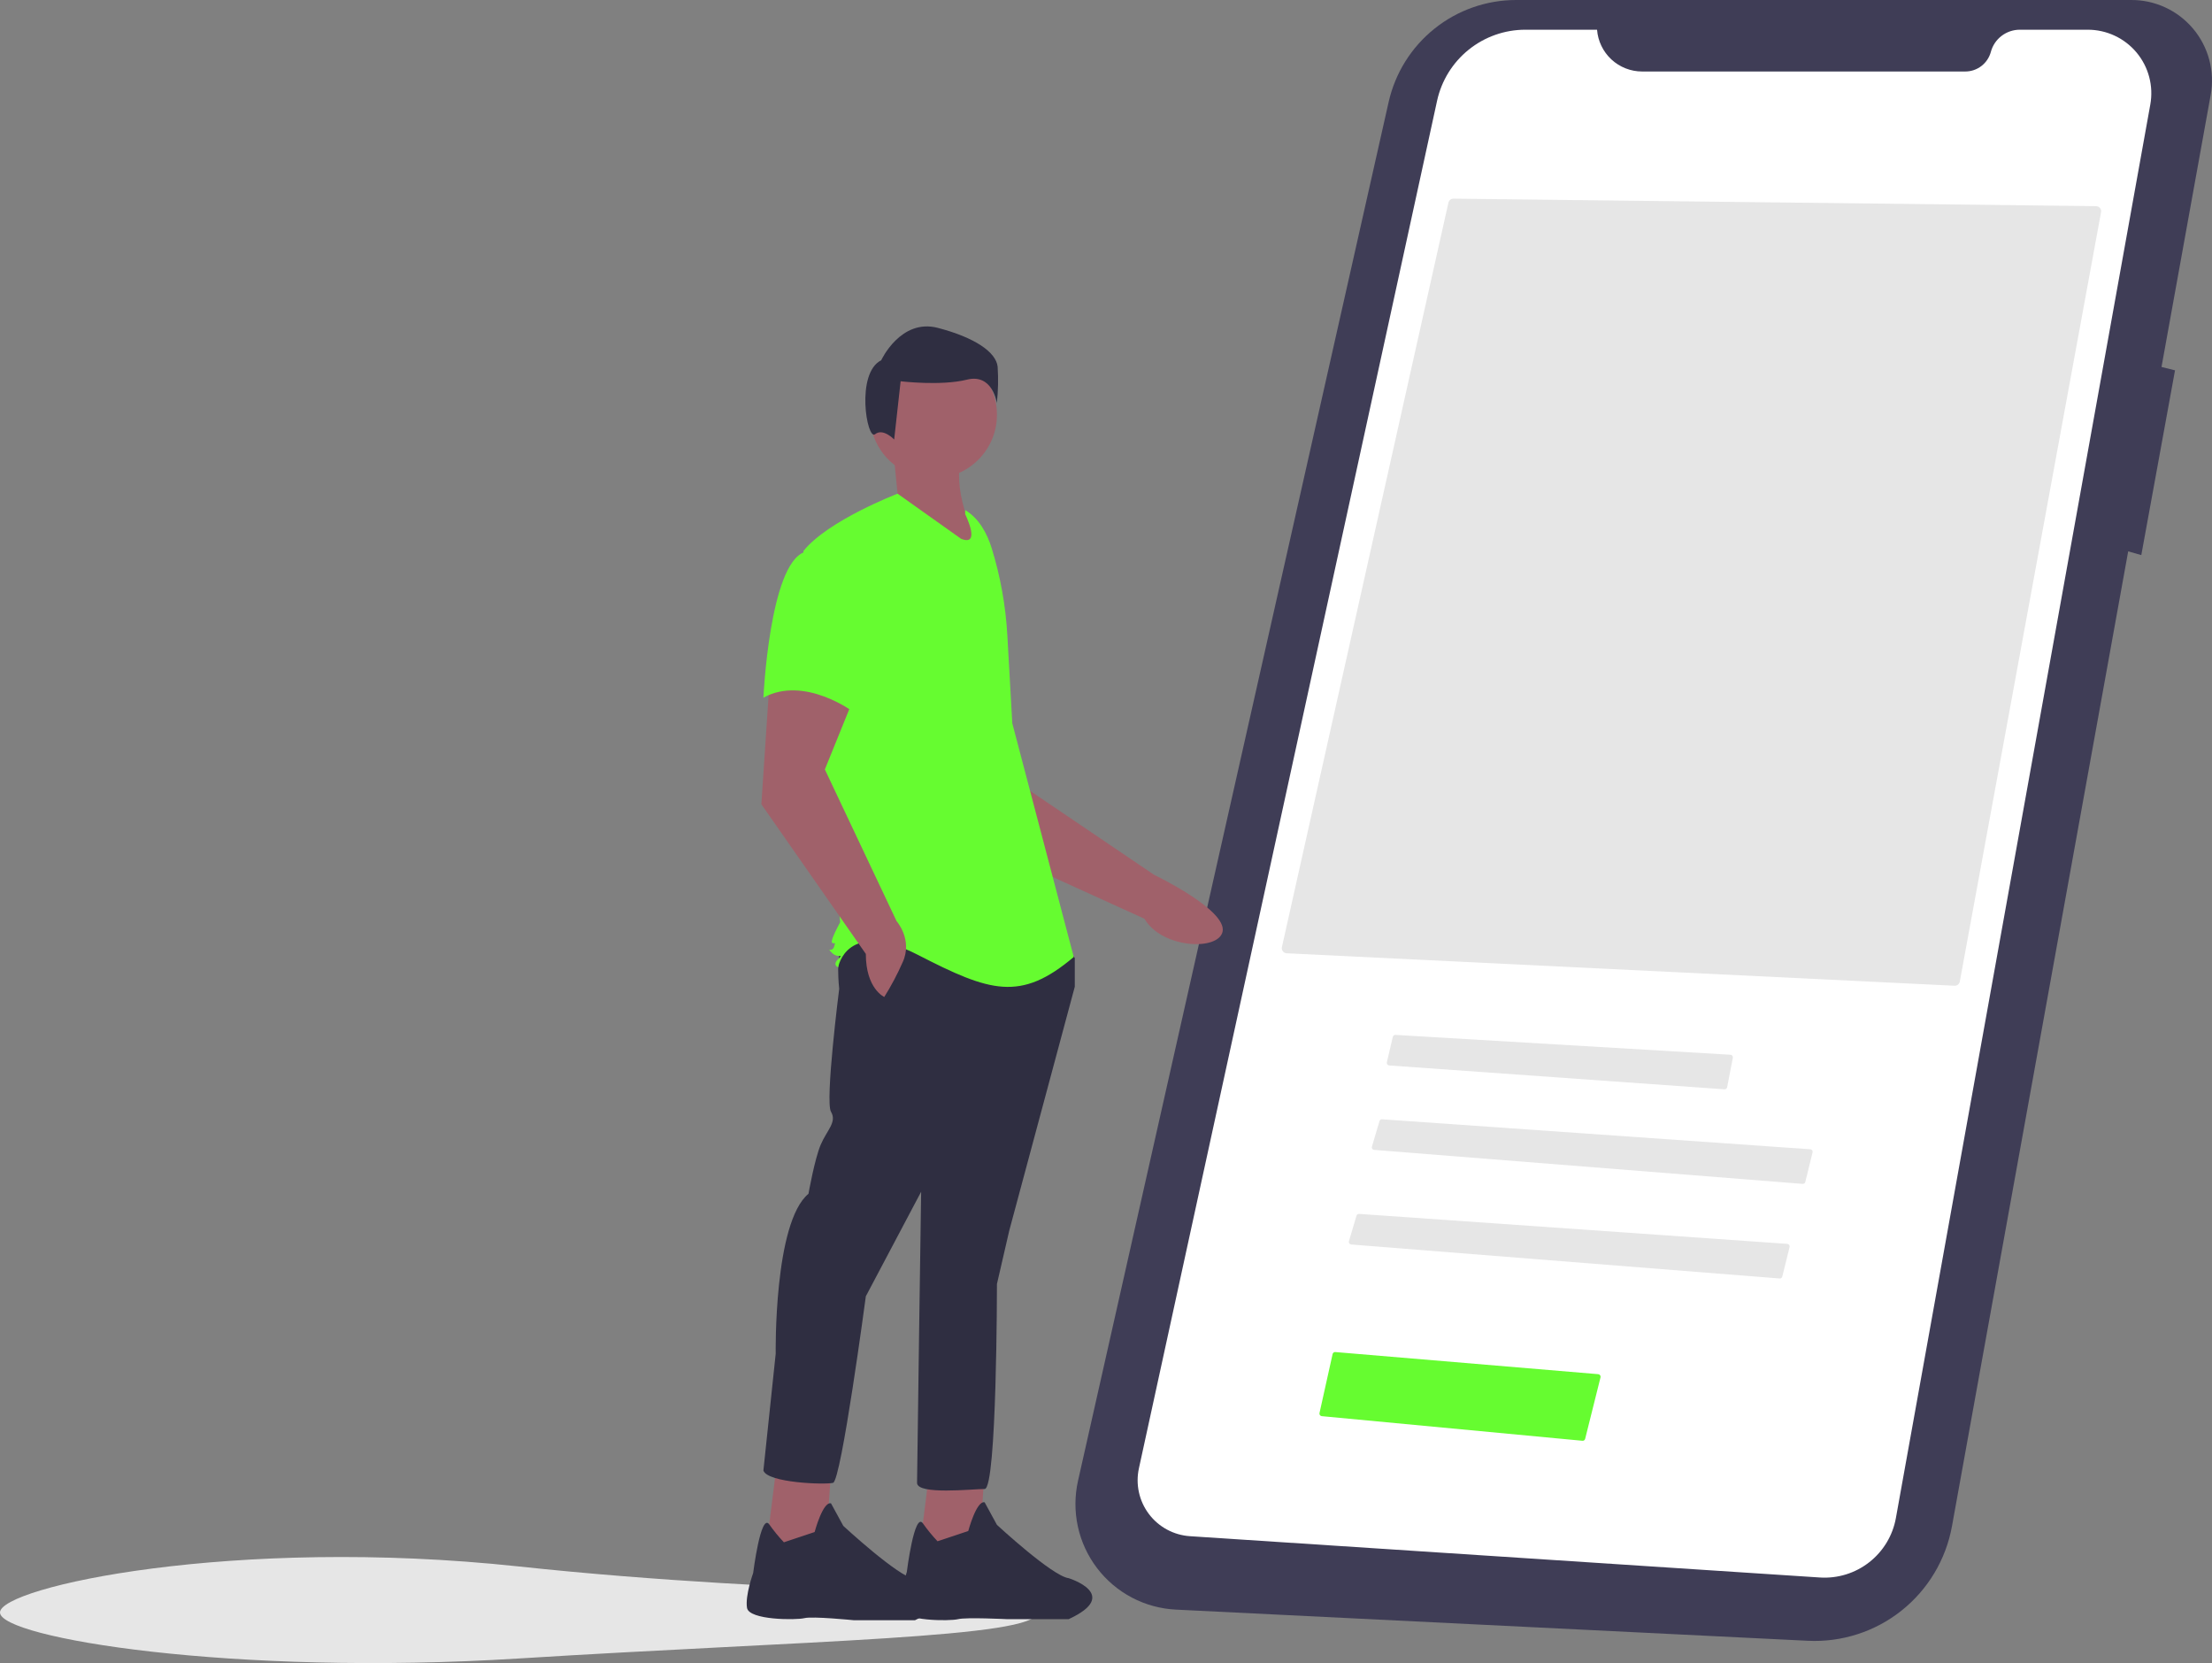 <svg width="153" height="115" viewBox="0 0 153 115" fill="none" xmlns="http://www.w3.org/2000/svg">
<rect x="0" y="0" width="153" height="115" fill="#808080" stroke="none"/>
<g clip-path="url(#clip0)">
<path d="M71.746 111.501C71.746 113.258 55.665 113.446 35.873 114.683C16.099 115.92 6.67572e-06 113.258 6.67572e-06 111.501C6.67572e-06 109.743 16.174 106.207 35.873 108.318C55.665 110.44 71.746 109.743 71.746 111.501Z" fill="#E6E6E6"/>
<path d="M147.388 0H104.867C102.816 0 100.825 0.699 99.222 1.981C97.62 3.263 96.501 5.052 96.05 7.055L74.565 102.395C74.331 103.435 74.327 104.514 74.553 105.556C74.779 106.597 75.231 107.577 75.876 108.426C76.52 109.274 77.343 109.972 78.285 110.469C79.228 110.966 80.268 111.25 81.332 111.303L125.043 113.458C127.384 113.573 129.687 112.832 131.522 111.374C133.356 109.916 134.598 107.839 135.015 105.532L147.203 38.125L148.11 38.384L150.442 25.608L149.508 25.375L152.91 6.559C153.056 5.753 153.022 4.925 152.811 4.133C152.6 3.342 152.218 2.607 151.69 1.981C151.163 1.354 150.504 0.852 149.76 0.51C149.016 0.167 148.206 -0.007 147.388 0L147.388 0Z" fill="#3F3D56"/>
<path d="M110.465 2.055H105.502C104.076 2.055 102.694 2.543 101.584 3.438C100.474 4.332 99.703 5.58 99.399 6.973L78.776 101.536C78.658 102.08 78.658 102.644 78.777 103.188C78.896 103.733 79.131 104.245 79.466 104.69C79.801 105.136 80.228 105.503 80.718 105.768C81.208 106.033 81.749 106.189 82.305 106.226L125.875 109.082C127.104 109.163 128.32 108.788 129.29 108.029C130.261 107.27 130.918 106.18 131.136 104.967L148.733 7.227C148.847 6.594 148.821 5.944 148.656 5.323C148.492 4.702 148.193 4.124 147.781 3.631C147.369 3.138 146.853 2.741 146.271 2.469C145.689 2.197 145.055 2.055 144.412 2.055H139.704C139.248 2.055 138.805 2.206 138.443 2.483C138.081 2.76 137.821 3.149 137.703 3.59C137.598 3.978 137.368 4.322 137.049 4.566C136.73 4.811 136.339 4.944 135.936 4.944H113.583C112.795 4.944 112.036 4.646 111.458 4.111C110.88 3.575 110.526 2.841 110.465 2.055V2.055Z" fill="white"/>
<path d="M63.827 50.696L67.669 58.304L79.156 63.529C80.382 65.603 84.28 65.762 84.564 64.421C84.882 62.916 79.83 60.494 79.83 60.494L70.223 53.993L69.382 48.396L63.827 50.696Z" fill="#A0616A"/>
<path d="M64.281 101.757L63.572 107.428L67.681 107.711L68.106 101.757H64.281Z" fill="#A0616A"/>
<path d="M64.847 106.577C64.48 106.188 64.141 105.774 63.833 105.336C63.245 104.521 62.722 108.703 62.722 108.703C62.722 108.703 62.155 110.405 62.297 111.255C62.439 112.106 65.698 112.106 66.264 111.964C66.831 111.822 69.665 111.964 69.665 111.964H73.916C77.6 110.263 73.916 109.129 73.916 109.129C72.782 108.987 68.957 105.443 68.957 105.443L68.106 103.884C67.54 103.742 66.973 105.868 66.973 105.868L64.847 106.577Z" fill="#2F2E41"/>
<path d="M53.654 101.828L52.945 107.499L57.054 107.782L57.479 101.828H53.654Z" fill="#A0616A"/>
<path d="M54.22 106.648C53.853 106.259 53.514 105.845 53.206 105.407C52.617 104.592 52.095 108.774 52.095 108.774C52.095 108.774 51.528 110.334 51.67 111.184C51.812 112.035 55.071 112.035 55.637 111.893C56.204 111.751 59.038 112.035 59.038 112.035H63.289C66.973 110.334 63.289 109.2 63.289 109.2C62.155 109.058 58.33 105.514 58.33 105.514L57.479 103.955C56.913 103.813 56.346 105.939 56.346 105.939L54.22 106.648Z" fill="#2F2E41"/>
<path d="M58.33 65.254C57.763 65.963 58.046 68.373 58.046 68.373C58.046 68.373 57.054 76.17 57.479 76.878C57.904 77.587 57.196 78.154 56.771 79.147C56.346 80.139 55.921 82.549 55.921 82.549C53.512 84.534 53.654 93.606 53.654 93.606L52.803 101.686C53.087 102.537 57.054 102.679 57.621 102.537C58.188 102.395 59.888 89.637 59.888 89.637L63.714 82.407C63.714 82.407 63.431 101.686 63.431 102.537C63.431 103.388 67.256 102.962 68.106 102.962C68.957 102.962 68.957 88.786 68.957 88.786L69.807 85.1L74.341 68.231V66.246L73.632 65.254C73.632 65.254 58.896 64.545 58.33 65.254Z" fill="#2F2E41"/>
<path d="M64.564 33.075C66.99 33.075 68.957 31.107 68.957 28.68C68.957 26.253 66.99 24.285 64.564 24.285C62.138 24.285 60.172 26.253 60.172 28.68C60.172 31.107 62.138 33.075 64.564 33.075Z" fill="#A0616A"/>
<path d="M66.76 30.736C65.87 32.719 66.397 35.49 68.177 38.532L60.951 35.13L62.084 34.138L61.801 31.303L66.76 30.736Z" fill="#A0616A"/>
<path d="M66.76 35.272C67.707 35.835 68.273 36.869 68.598 37.921C69.199 39.87 69.561 41.884 69.676 43.92L70.019 50.015L74.27 66.175C70.586 69.294 68.461 68.585 63.501 66.034C58.542 63.482 57.975 66.884 57.975 66.884C57.975 66.884 57.55 66.743 57.975 66.317C58.4 65.892 57.975 66.317 57.55 65.892C57.125 65.467 57.55 65.892 57.692 65.467C57.834 65.041 57.692 65.325 57.55 65.183C57.408 65.041 58.117 63.766 58.117 63.766L56.983 53.134L55.566 38.107C57.267 35.981 62.084 34.138 62.084 34.138L66.477 37.257C67.894 37.824 66.76 35.555 66.76 35.555L66.76 35.272Z" fill="#66FC30"/>
<path d="M53.228 47.109L52.662 55.614L59.888 65.963C59.888 68.373 61.163 68.94 61.163 68.94C61.646 68.169 62.073 67.363 62.439 66.53C63.147 64.971 62.014 63.695 62.014 63.695L57.054 53.205L59.18 47.959L53.228 47.109Z" fill="#A0616A"/>
<path d="M55.637 38.178C53.228 39.029 52.803 48.243 52.803 48.243C55.637 46.684 59.038 49.235 59.038 49.235C59.038 49.235 59.746 46.825 60.597 43.707C60.853 42.829 60.884 41.901 60.686 41.009C60.488 40.117 60.067 39.289 59.463 38.603C59.463 38.603 58.046 37.327 55.637 38.178Z" fill="#66FC30"/>
<path d="M60.526 30.027C61.085 29.579 61.848 30.393 61.848 30.393L62.295 26.365C62.295 26.365 65.091 26.7 66.88 26.253C68.67 25.805 68.949 27.875 68.949 27.875C69.042 27.039 69.06 26.197 69.005 25.358C68.894 24.351 67.44 23.344 64.867 22.672C62.295 22.001 60.953 24.91 60.953 24.91C59.164 25.805 59.967 30.474 60.526 30.027Z" fill="#2F2E41"/>
<path d="M135.191 68.163C135.276 68.166 135.36 68.139 135.427 68.086C135.494 68.033 135.539 67.957 135.556 67.874L145.326 14.672C145.335 14.622 145.333 14.57 145.32 14.52C145.307 14.47 145.283 14.424 145.251 14.384C145.218 14.344 145.177 14.312 145.131 14.29C145.084 14.268 145.034 14.256 144.982 14.255L100.534 13.737H100.53C100.449 13.737 100.372 13.765 100.309 13.815C100.246 13.865 100.203 13.935 100.185 14.013L88.668 65.488C88.656 65.538 88.656 65.59 88.667 65.64C88.678 65.691 88.7 65.738 88.731 65.779C88.763 65.82 88.802 65.854 88.848 65.878C88.893 65.902 88.944 65.915 88.995 65.918L135.191 68.163Z" fill="#E6E6E6"/>
<path d="M96.509 71.561C96.469 71.561 96.431 71.575 96.4 71.6C96.368 71.625 96.346 71.659 96.338 71.698L95.927 73.459C95.921 73.483 95.921 73.509 95.926 73.534C95.931 73.559 95.942 73.583 95.957 73.603C95.972 73.624 95.992 73.641 96.014 73.653C96.036 73.666 96.061 73.673 96.087 73.675L119.277 75.324C119.32 75.327 119.362 75.314 119.397 75.288C119.431 75.261 119.454 75.224 119.463 75.181L119.858 73.145C119.862 73.12 119.862 73.095 119.856 73.07C119.85 73.046 119.839 73.023 119.824 73.003C119.808 72.983 119.789 72.967 119.767 72.955C119.744 72.943 119.72 72.936 119.695 72.935L96.52 71.562C96.516 71.562 96.513 71.561 96.509 71.561Z" fill="#E6E6E6"/>
<path d="M124.684 81.864C124.726 81.867 124.767 81.856 124.801 81.831C124.835 81.807 124.86 81.771 124.87 81.73L125.372 79.689C125.378 79.664 125.379 79.638 125.374 79.613C125.369 79.588 125.359 79.564 125.343 79.543C125.328 79.522 125.309 79.505 125.286 79.492C125.264 79.48 125.239 79.472 125.213 79.471L95.598 77.398C95.558 77.395 95.518 77.406 95.484 77.429C95.451 77.452 95.427 77.486 95.416 77.525L94.894 79.288C94.886 79.313 94.885 79.34 94.889 79.366C94.893 79.392 94.903 79.416 94.918 79.438C94.932 79.46 94.952 79.478 94.975 79.491C94.998 79.504 95.023 79.512 95.049 79.514L124.684 81.864Z" fill="#E6E6E6"/>
<path d="M123.094 88.406C123.135 88.409 123.177 88.397 123.211 88.373C123.245 88.348 123.269 88.312 123.279 88.272L123.782 86.231C123.788 86.206 123.789 86.18 123.784 86.154C123.779 86.129 123.768 86.105 123.753 86.084C123.738 86.064 123.718 86.046 123.696 86.034C123.673 86.021 123.648 86.014 123.622 86.012L94.007 83.94C93.967 83.937 93.927 83.948 93.894 83.971C93.861 83.993 93.837 84.027 93.826 84.066L93.303 85.829C93.296 85.855 93.294 85.881 93.298 85.907C93.302 85.933 93.312 85.958 93.327 85.98C93.342 86.001 93.362 86.019 93.384 86.033C93.407 86.046 93.433 86.054 93.459 86.056L123.094 88.406Z" fill="#E6E6E6"/>
<path d="M109.454 99.628C109.496 99.632 109.539 99.621 109.573 99.597C109.608 99.572 109.632 99.536 109.642 99.495L110.705 95.242C110.711 95.218 110.712 95.192 110.707 95.166C110.702 95.141 110.692 95.117 110.677 95.097C110.662 95.076 110.643 95.058 110.621 95.046C110.598 95.033 110.574 95.025 110.548 95.023L92.361 93.493C92.319 93.49 92.277 93.502 92.242 93.527C92.208 93.552 92.184 93.589 92.174 93.63L91.267 97.712C91.262 97.736 91.262 97.761 91.267 97.786C91.272 97.81 91.282 97.834 91.297 97.854C91.312 97.874 91.331 97.891 91.353 97.903C91.374 97.916 91.399 97.924 91.424 97.926L109.454 99.628Z" fill="#66FC30"/>
</g>
<defs>
<clipPath id="clip0">
<rect width="153" height="115" fill="white"/>
</clipPath>
</defs>
</svg>
